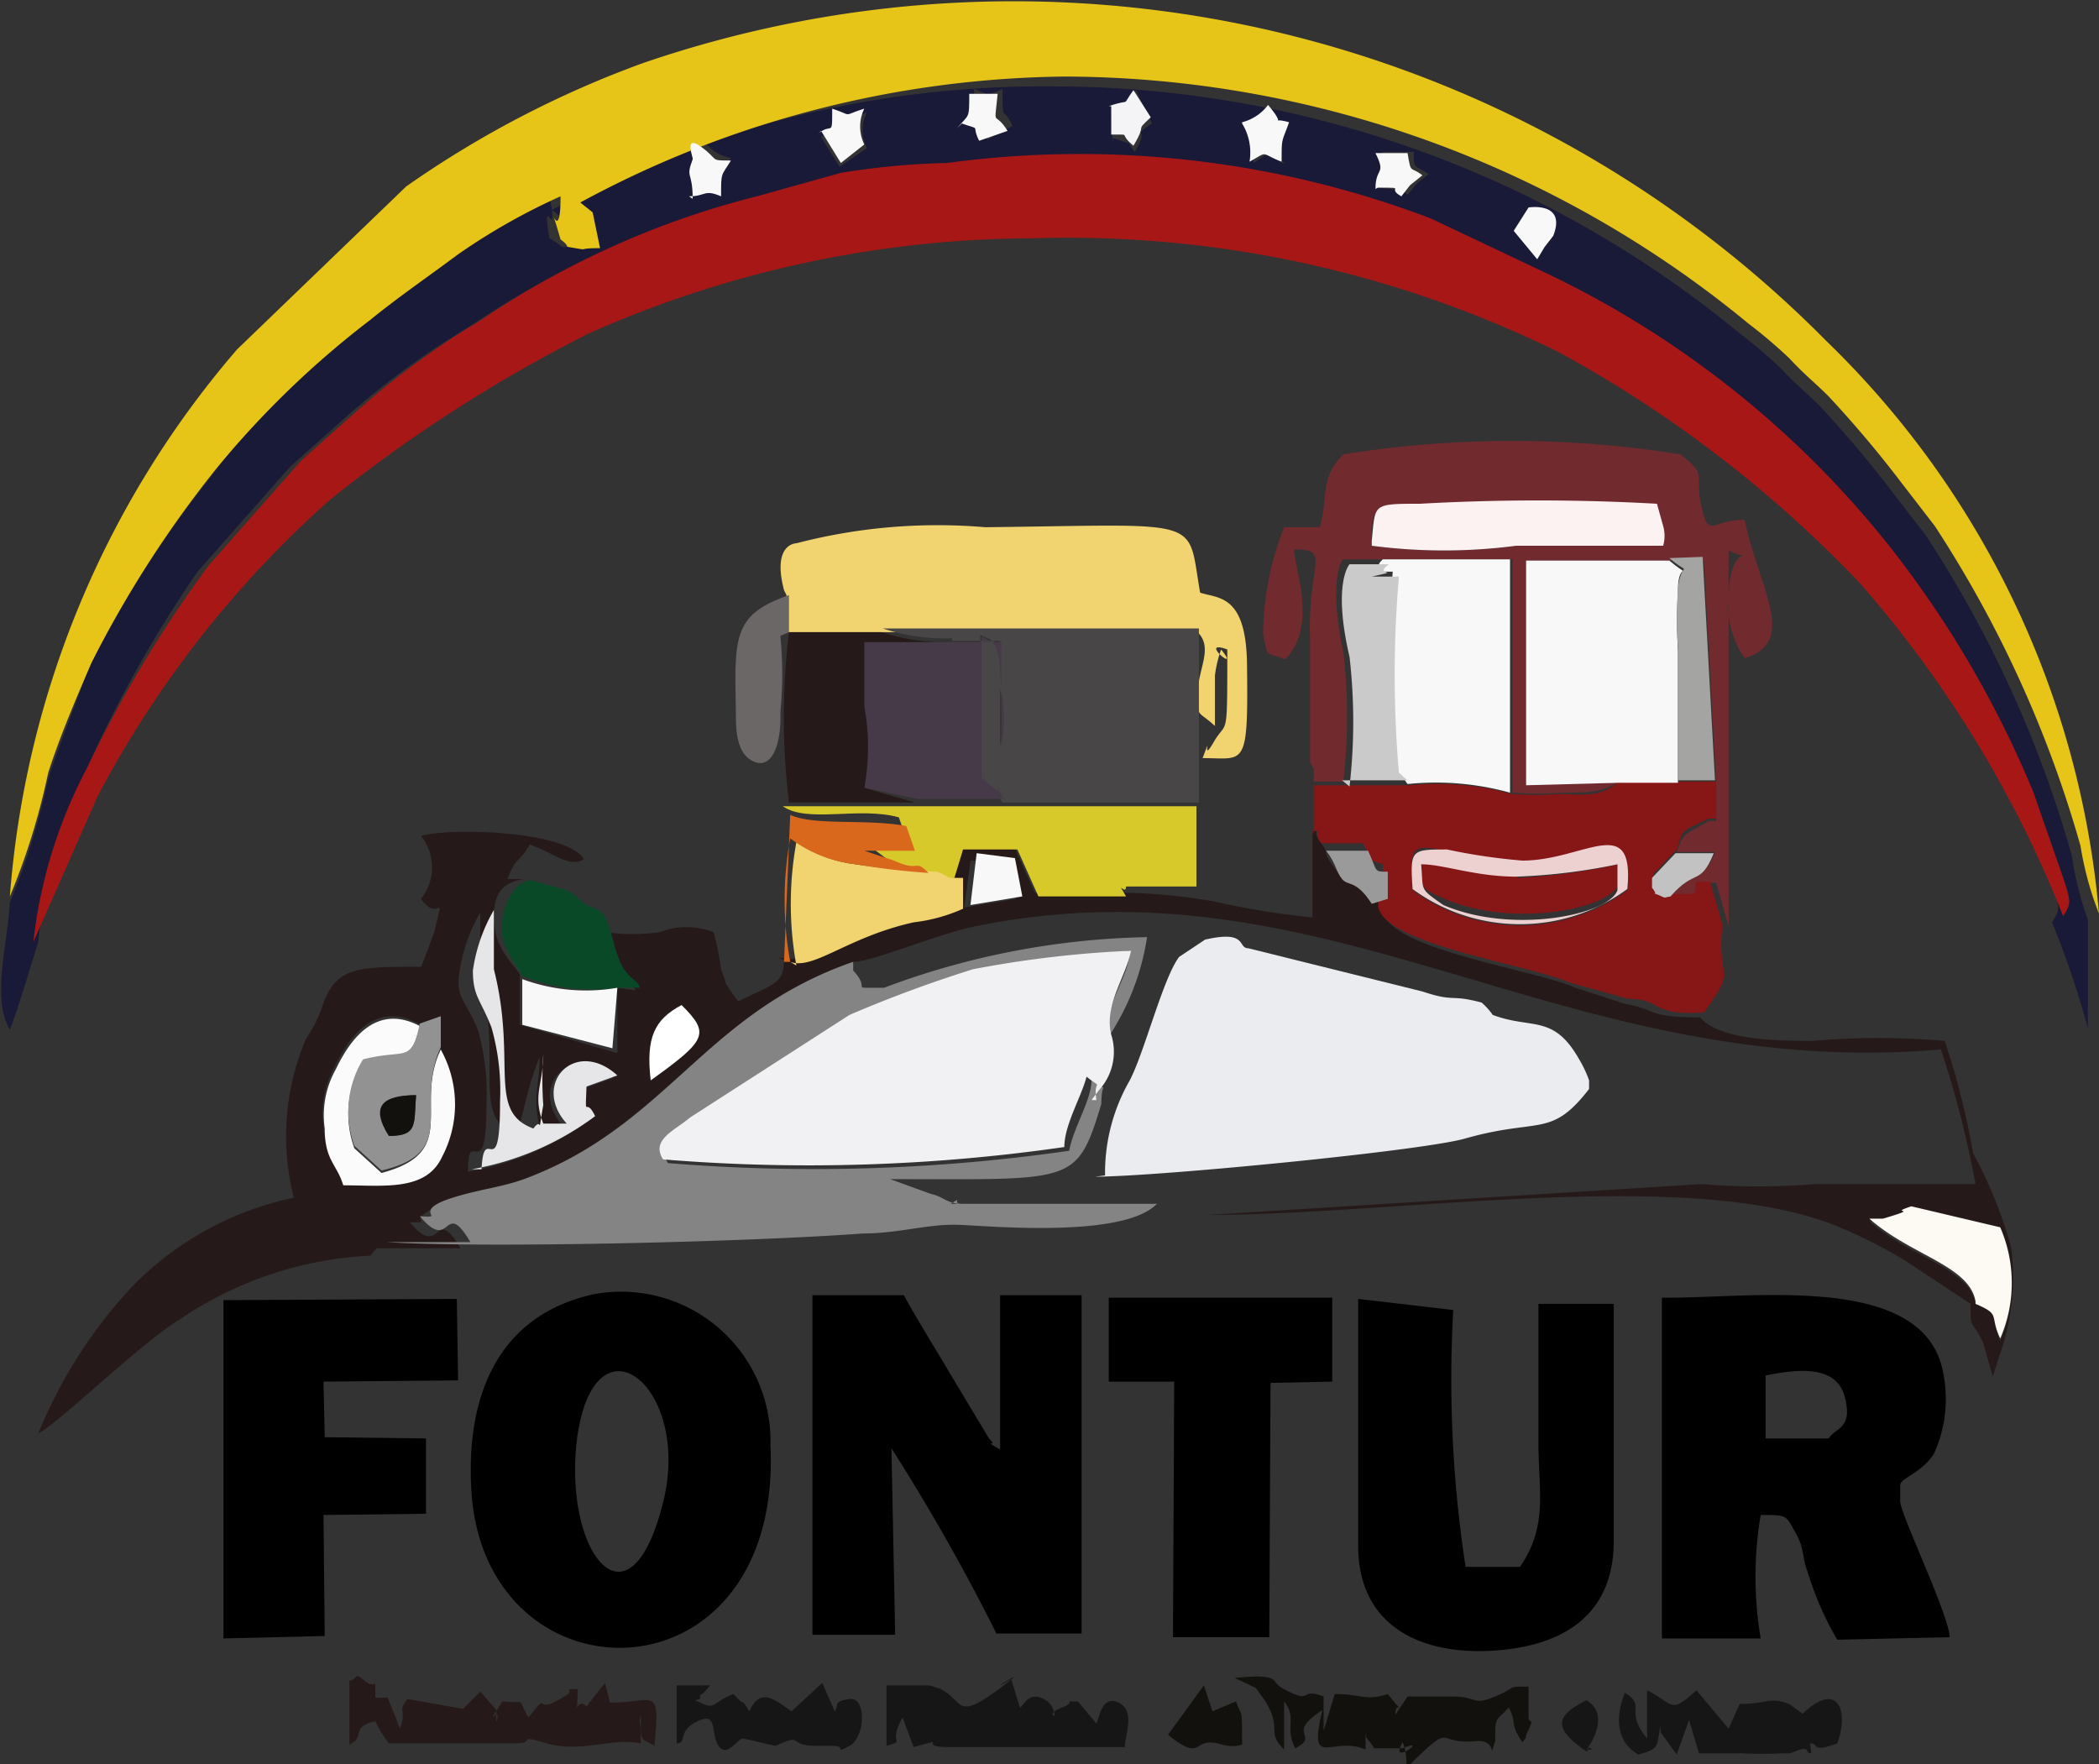 <svg id="ec9c2221-596e-407d-9725-97e69846d959" data-name="Layer 1" xmlns="http://www.w3.org/2000/svg" viewBox="0 0 17 14.29"><rect x="0" y="0" width="17" height="14.29" fill="#333333" stroke="none"/><g id="e9dda2d2-8117-4ab4-8c1b-52e9694d876c" data-name="Logo fontur"><path d="M.08,7.26c0,.33-.16.81,0,1.08.08-.21.15-.46.23-.71A3.94,3.94,0,0,1,.71,6.21,10.08,10.08,0,0,1,1.6,4.63l.75-.85,0,0,0,0,.46-.41a6.63,6.63,0,0,1,1-.73,7,7,0,0,1,2.23-1l.68-.19a6.11,6.11,0,0,1,.86-.08,8,8,0,0,1,3.92.45l.95.45a7.87,7.87,0,0,1,2.76,2.2,8.4,8.4,0,0,1,1.17,2l.24.69c.07.21.06.21,0,.31a7.23,7.23,0,0,1,.29.86l0-.88a2.64,2.64,0,0,1-.13-.52,9.4,9.4,0,0,0-1.18-2.59l-.27-.35a9.14,9.14,0,0,0-.59-.7c-.11-.11-.2-.18-.32-.31a4.09,4.09,0,0,0-.33-.28,8.74,8.74,0,0,0-5.54-2,8.41,8.41,0,0,0-4.08,1l.1.08s0,0,0,0,0-.05,0,0L4.77,2c-.16,0-.16,0-.2,0s0,0-.12-.07c-.07-.42.08.1,0-.35a5.11,5.11,0,0,0-.83.47c-.2.15-.49.35-.71.53A7.51,7.51,0,0,0,1.71,3.86a9,9,0,0,0-1,1.56C.62,5.7.49,6,.39,6.31a5.53,5.53,0,0,1-.31,1m6.57-6.2c.16-.09.08,0,.11-.2.18.08.07.08.26,0a.33.33,0,0,0,0,.29l-.22.15ZM9,.86c.18-.07.09,0,.2-.13L9.33,1c-.19.13,0,0-.14.23-.08-.1,0-.05-.11-.09s-.05,0-.07,0ZM8,1.13s0,0,0,0C7.86,1,8,1.07,7.79,1c.1-.12.09-.07.1-.28.13.05.09.06.23,0,0,.3,0,.12.08.3Zm2.41.19c-.18-.08-.1-.1-.26,0A.45.45,0,0,0,10.06,1a.38.38,0,0,0,.21-.14c.14.2,0,.09.17.14C10.37,1.17,10.36,1.12,10.38,1.32Zm.78.2c0-.18.1-.11,0-.29l.26,0c0,.14,0,.1.12.18l-.1.08-.07.09s0,0,0,0S11.41,1.54,11.16,1.52Zm-5.58.07c0-.23,0-.16,0-.32,0,0,0-.08.07-.1s.06.07.24.11c-.08.13-.08.09-.08.29C5.7,1.53,5.72,1.55,5.58,1.59ZM12.51,2l-.06.09-.19-.23.1-.15s0,0,0,0,.31-.05.2.23Z" fill="#191938" fill-rule="evenodd"/><path d="M.08,7.26a5.53,5.53,0,0,0,.31-1c.1-.31.23-.61.35-.89a9,9,0,0,1,1-1.56A7.51,7.51,0,0,1,3,2.59c.22-.18.51-.38.71-.53a5.11,5.11,0,0,1,.83-.47c0,.45-.12-.07,0,.35.1.07,0,.05.12.07s0,0,.2,0l-.06-.29c-.06-.09,0,0,0,0s0,0,0,0l-.1-.08A8.41,8.41,0,0,1,8.62.62a8.74,8.74,0,0,1,5.54,2,4.09,4.09,0,0,1,.33.28c.12.13.21.2.32.31a9.14,9.14,0,0,1,.59.7l.27.35a9.4,9.4,0,0,1,1.18,2.59A2.64,2.64,0,0,0,17,7.4a7.34,7.34,0,0,0-2.21-4.64A9.25,9.25,0,0,0,5.21.51a8.23,8.23,0,0,0-1.92,1L1.92,2.83l0,0A7.67,7.67,0,0,0,.08,7.26" fill="#e6c518" fill-rule="evenodd"/><path d="M.27,7.63.79,6.45a8.52,8.52,0,0,1,1.88-2.4A11.91,11.91,0,0,1,4.77,2.7a8.9,8.9,0,0,1,3.59-.77,9,9,0,0,1,4.26.92,9.88,9.88,0,0,1,2.45,1.88,9.29,9.29,0,0,1,1.64,2.69c.06-.1.07-.1,0-.31l-.24-.69a8.4,8.4,0,0,0-1.17-2,7.87,7.87,0,0,0-2.76-2.2l-.95-.45a8,8,0,0,0-3.92-.45,6.11,6.11,0,0,0-.86.08l-.68.19a7,7,0,0,0-2.23,1,6.63,6.63,0,0,0-1,.73l-.46.41,0,0,0,0-.75.85A10.08,10.08,0,0,0,.71,6.21,3.94,3.94,0,0,0,.27,7.63" fill="#a71716" fill-rule="evenodd"/><path d="M3.05,10.11l.07,0h0l.61,0c-.22-.37-.15.1-.41-.21h0c.24,0-.11,0,.3-.16.2-.06.39-.08.57-.15C5.42,9.1,5.7,8.21,6.91,7.79c.16,0,.69-.23,1-.29,2.88-.58,4.74,1.26,7.81,1A8.23,8.23,0,0,1,16,9.59c-.4,0-1,0-1.3,0a5.72,5.72,0,0,1-.92,0l-4,.25c1.54,0,3.86-.39,5.07.08a3.91,3.91,0,0,1,.58.29l.53.35c0,.22,0,.11.1.31l.08.28s0,0,0,0l.05-.16a1.9,1.9,0,0,0,.1-.88,3.54,3.54,0,0,0-.31-.77,6.05,6.05,0,0,0-.23-.91,6.25,6.25,0,0,0-1.07,0c-.25,0-.75,0-.91-.19-.44,0-.33-.06-.61-.11L12.76,8c-.39-.17-1.81-.35-1.52-.74l-.17,0c-.13-.25-.09,0-.24-.2s-.05-.13-.13-.23,0-.1-.07-.1l0,.7a6.36,6.36,0,0,1-.8-.13,4.63,4.63,0,0,0-.74-.07c-.28,0-.44,0-.71,0l-.17-.38-.44,0-.07.23,0,.25a1.36,1.36,0,0,1-.4.11c-.52.12-.79.39-1,.32H6.35c0,.21-.07.2-.37.35A1.18,1.18,0,0,1,5.9,8c-.05-.08,0,0-.06-.15a2.27,2.27,0,0,0-.06-.3.61.61,0,0,0-.44,0,1.52,1.52,0,0,1-.43,0c.12.18,0,.12.07.23s.13.18.17.24L5,8l0,.53L4.21,8.3V7.89C4.11,7.75,4,7.66,4,7.42s.13-.28.24-.3l-.13,0s0,0,0,0c.07-.19.09-.12.18-.28.2.07.32.19.44.12-.13-.23-1.07-.26-1.32-.19a.41.41,0,0,1,0,.51c.15.21.19-.1.11.26,0,0-.09.25-.11.29-.54,0-.7,0-.81.35a1,1,0,0,1-.12.23,2,2,0,0,0-.1,1.29,2.56,2.56,0,0,0-1.3.71,3.89,3.89,0,0,0-.77,1.2c.16-.08.84-.74,1.14-.92a3,3,0,0,1,1.55-.52m4.86-3.2.31,0,.06.31-.42.07ZM4.37,8.56c0,.25-.06.32,0,.56l.19,0c-.29-.32.07-.7.41-.39l-.25.09c0,.29,0,.07.07.24a2.35,2.35,0,0,1-1,.43c0-.4.15.15.15-.55a1.87,1.87,0,0,0-.07-.6c-.09-.23-.18-.25-.15-.46a1.36,1.36,0,0,1,.17-.49s0,0,0,.11l0,.37c.18.75-.07,1.16.27,1.31.08-.11,0,.1.08-.19A2.94,2.94,0,0,1,4.37,8.56Zm-.8-.06a.91.91,0,0,1,0,.85c-.13.28-.47.21-.8.23,0-.17-.14-.2-.15-.46a.76.76,0,0,1,.09-.48c.11-.23.32-.54.68-.35l.17,0C3.54,8.39,3.53,8.38,3.57,8.5Zm1.7.25c0-.35,0-.49.25-.61C5.75,8.37,5.73,8.42,5.27,8.75ZM16,10.56c-.05-.29-.52-.37-.86-.67h.11c.34-.07,0,0,.23-.1l.72.17a1.13,1.13,0,0,1,0,.9C16.11,10.65,16.21,10.65,16,10.56Z" fill="#251a19" fill-rule="evenodd"/><path d="M8.87,9.53c.5,0,2.66-.21,3-.31.6-.17.69,0,1-.4l0-.07,0,0a.91.91,0,0,0-.08-.17c-.21-.37-.38-.24-.7-.36A.57.57,0,0,0,12,8.12c-.26-.07-.21,0-.48-.09l0,0-1.41-.35c-.09,0,0-.15-.35-.07l-.21.14,0,0c-.13.17-.28.77-.4,1a1.5,1.5,0,0,0-.2.77" fill="#eaecf0" fill-rule="evenodd"/><path d="M15.79,13.26c0-.17-.4-1-.4-1.1,0-.22,0-.07,0-.13s.16-.09.27-.25a1.06,1.06,0,0,0,.08-.65c-.14-.84-1.57-.61-2.28-.62v2.76h.8a3,3,0,0,1,0-1c.22,0,.2,0,.28.14s.05.19.1.32a2.53,2.53,0,0,0,.24.55ZM14.3,11.14c.25-.05.57-.09.64.17s-.07.25-.13.34l-.51,0Z" fill-rule="evenodd"/><path d="M7.22,11.73l0,0a16.46,16.46,0,0,1,.85,1.5h.69l0-2.74H8.1v1.25c-.17-.1,0,0-.09-.09l-.33-.55c-.13-.22-.25-.41-.36-.61H6.58l0,2.75h.67Z" fill-rule="evenodd"/><path d="M3.82,12.11c.14,1.72,2.52,1.7,2.42-.41a1.21,1.21,0,0,0-1.42-1.22c-.76.16-1.06.79-1,1.63m1.55.06c-.27,1.08-.8.42-.7-.49C4.8,10.59,5.61,11.22,5.37,12.17Z" fill-rule="evenodd"/><path d="M6.91,7.79C5.7,8.21,5.42,9.1,4.27,9.54c-.18.07-.37.09-.57.15-.41.12-.06.18-.3.16h0c.26.31.19-.16.41.21l-.61,0h0l-.07,0c.78.05,2.92,0,3.86-.07.29,0,.53-.08.78-.07s1.33.11,1.6-.17l-1.67,0c.11-.07,0,0,.09,0-.12,0-.15-.06-.25-.08l-.33-.12c1.49,0,1.51.05,1.71-.61,0-.22.07-.07-.08-.19,0,.16-.15.39-.18.57a14.49,14.49,0,0,1-3.25.1c-.1-.16.09-.23.22-.34l1.29-.83a10.41,10.41,0,0,1,1-.37A8.79,8.79,0,0,1,9.15,7.7c0,.21-.22.44-.16.68a2,2,0,0,0,.3-.79A6.37,6.37,0,0,0,7.16,8c-.09,0,0,0-.12,0s0,0-.13-.14" fill="#848484" fill-rule="evenodd"/><path d="M11,10.52c0,.6,0,1.37,0,2s.48.88,1.07.85,1-.29,1-.89,0-1.29,0-1.92h-.61c0,.37,0,.75,0,1.13s.08.67-.15,1l-.44,0a10,10,0,0,1-.1-2.08Z" fill-rule="evenodd"/><path d="M8.84,8.91l.06-.08A.46.46,0,0,0,9,8.38c-.06-.24.12-.47.16-.68a8.79,8.79,0,0,0-1.28.15,10.41,10.41,0,0,0-1,.37l-1.29.83c-.13.11-.32.18-.22.34a14.49,14.49,0,0,0,3.25-.1c0-.18.14-.41.18-.57.15.12.05,0,.08.19" fill="#f1f1f3" fill-rule="evenodd"/><path d="M10.64,6.23v.1h.24a4.61,4.61,0,0,0,0-1.05c-.13-.6,0-.77,0-.75h1.37l0,1.89a2.82,2.82,0,0,0,.41,0c.2,0,.33,0,.46-.1l-.75,0V4.54l1.16,0,.27,0,.1,1.81,0,.3,0,0s-.05,0-.06,0c-.21.12-.2.09-.26.25h.31c-.11.27-.15.12-.35.35l.23,0c0-.11,0-.1.13-.1l.1.35c0-.5,0-1.08,0-1.58l0-1.46,0,0c.25.11,0-.11,0,.4a.72.72,0,0,0,.13.47c.44-.13.11-.58,0-1.12-.27,0-.29.16-.35-.11s.06-.24-.17-.42a8.62,8.62,0,0,0-2.73,0c-.19.19-.12.32-.19.59l-.29,0a2.4,2.4,0,0,0-.17.87c.05.2,0,.13.18.2.26-.27.08-.72.07-.89.31,0,.11.1.13.72,0,.39,0,.66,0,1m2.83-1.91a.29.29,0,0,1,0,.16H12.28a4.5,4.5,0,0,1-1.17,0c0-.34,0-.3.39-.3a17.16,17.16,0,0,1,1.92,0Z" fill="#712a2e" fill-rule="evenodd"/><path d="M10.63,6.73c.09,0,0,0,.07.1l.34,0c.08.13,0,.12.16.17h0s0,0,0,0l0,.22c-.29.39,1.13.57,1.52.74l.47.13c.28,0,.17.14.61.11.28-.38.1-.24.15-.71l-.1-.35c-.18,0-.09,0-.13.1l-.23,0c-.17-.07,0,0-.1-.08l0-.08.19-.2c.06-.16,0-.13.26-.25,0,0,.06,0,.06,0l0,0,0-.3-.3,0-.49,0c-.13.12-.26.11-.46.1a2.82,2.82,0,0,1-.41,0,2.24,2.24,0,0,0-.83-.07l-.53,0h-.24v.4Zm1.09.16a4.74,4.74,0,0,0,.61.09c.5,0,.91-.4.85.23a1.47,1.47,0,0,1-1.74,0C11.42,6.84,11.43,6.84,11.72,6.89Z" fill="#871616" fill-rule="evenodd"/><polygon points="2.62 11.19 3.71 11.18 3.7 10.52 1.81 10.53 1.81 13.27 2.63 13.25 2.62 12.27 3.45 12.26 3.45 11.65 2.63 11.64 2.62 11.19" fill-rule="evenodd"/><path d="M6.37,4.82l0,.3H9.7c.13.13,0,.3,0,.5s0,.13.14.26c0-.13,0-.29,0-.41a1,1,0,0,1,.05-.21c.17.21-.2-.09.05,0,0,.76,0,.56-.11.75s0-.11-.09.13c.34,0,.37.09.36-.73,0-.6-.23-.56-.38-.61-.11-.62.06-.55-1.74-.53a4.54,4.54,0,0,0-1.53.13s-.2,0-.1.38" fill="#f1d370" fill-rule="evenodd"/><polygon points="8.98 11.19 9.51 11.19 9.5 13.26 10.28 13.26 10.29 11.2 10.79 11.19 10.79 10.51 8.98 10.51 8.98 10.72 8.98 11.19" fill-rule="evenodd"/><path d="M7.71,5.19H8.1v.85a1.2,1.2,0,0,0,0-.46c0-.43,0-.35-.16-.44V6.33c.31.27,0-.1.18.17.09,0,1.26,0,1.59,0l0-1.41H7.15a1.61,1.61,0,0,0,.56.08" fill="#484647" fill-rule="evenodd"/><path d="M13.1,6.34l.49,0c0-.36,0-.71,0-1.07a4,4,0,0,1,0-.49c0-.25.12-.08-.07-.24l-1.16,0V6.36Z" fill="#f8f8f9" fill-rule="evenodd"/><path d="M11.4,6.35a2.24,2.24,0,0,1,.83.07l0-1.89H11.2c-.11.1.13,0-.14.1l.22,0a9.25,9.25,0,0,0,0,1.59s0,0,0,0l.07.06" fill="#f8f8f9" fill-rule="evenodd"/><path d="M7.52,7.06c.13.1,0,.08.21.05l.07-.23.44,0,.17.38c.27,0,.43,0,.71,0-.09-.15,0,0,0-.08l.57,0,0-.65c-.33,0-1.5,0-1.59,0l-.7,0-1.06,0c.2.14.62,0,.94.09l.07.2s0,0-.06,0l-.41,0s0,0,0,0H7L7.24,7c.22.06.16,0,.28.1" fill="#d7c92a" fill-rule="evenodd"/><path d="M7.43,6.47l.7,0c-.17-.27.13.1-.18-.17V5.15c.11.09.14,0,.16.44a1.2,1.2,0,0,1,0,.46V5.2H7v.52a1.84,1.84,0,0,1,0,.66Z" fill="#473a48" fill-rule="evenodd"/><path d="M6.35,6.5h0l1.06,0L7,6.38a1.84,1.84,0,0,0,0-.66V5.2h.7a1.61,1.61,0,0,1-.56-.08H6.39a5.75,5.75,0,0,0,0,1.38" fill="#251a19" fill-rule="evenodd"/><path d="M4.9,13.63l-.15.19c-.09-.09-.08.15-.07-.14-.15,0,0,0-.11.06-.27.17-.1-.07-.29.17-.1-.17,0-.11-.21-.13-.17.26,0,0-.05.17v-.1l-.13-.15,0,0-.14.14-.45-.08c-.09.12,0,.06-.06.24l-.1-.25,0,0-.1,0h0l0-.06v0c0-.11,0,0-.09-.08s-.05,0-.12,0v.52c.14-.07,0-.14.21-.19a.87.87,0,0,0,.11.18h1c.23,0,0-.08.28,0s.53-.05.76,0c0,0,0-.12,0-.13a.15.15,0,0,1,0-.1c0,.24,0,.18.11.25.05-.5,0-.35-.36-.35Z" fill="#251a19" fill-rule="evenodd"/><path d="M11.11,4.42a4.5,4.5,0,0,0,1.17,0h1.19a.29.29,0,0,0,0-.16l-.05-.18a17.16,17.16,0,0,0-1.92,0c-.39,0-.36,0-.39.3" fill="#fbf2f1" fill-rule="evenodd"/><path d="M6.4,7.79c.19.07.46-.2,1-.32a1.36,1.36,0,0,0,.4-.11l0-.25c-.17,0-.08,0-.21-.05A5.93,5.93,0,0,1,6.93,7a1.08,1.08,0,0,1-.48-.18,2.78,2.78,0,0,0,0,1" fill="#f1d370" fill-rule="evenodd"/><path d="M10.17,13.67l.08.11c.14.24,0,.24.15.39l0-.39c.11.14,0,.2.09.38.21-.11-.09-.11.22-.31-.12.5.08.2.35.32l0-.23c0,.19,0,.1.07.22h.23l0,0c.23-.1-.12.16,0-.05.06.14,0,.28.07.17l0,0c.36-.35.18-.14.54-.18.17,0,.08.18.14,0s0,0,0,0c0-.21,0-.15.11-.27.07.13,0,.12.11.28.06-.07,0,0,.05-.1s0-.05,0-.1,0-.16,0-.25c-.19,0-.08,0-.27.08s-.13,0-.35,0-.11,0-.36,0l-.1.15c0-.15.11.05-.06-.17-.18.06-.21,0-.43,0l-.09.3,0-.28c-.21-.08-.07.08-.34-.07-.09-.05,0-.12-.38-.08" fill="#12110e" fill-rule="evenodd"/><path d="M10.87,6.32l.53,0-.07-.06s0,0,0,0a9.25,9.25,0,0,1,0-1.59l-.22,0c.27-.06,0,0,.14-.1h-.32s-.14.15,0,.75a4.61,4.61,0,0,1,0,1.05" fill="#cbcaca" fill-rule="evenodd"/><path d="M7.53,13.65c-.12,0-.09,0-.2,0l-.15,0v.49c.17-.05,0,0,.13-.23l.09.24c.32-.09,0,0,.29,0h.06l.09,0c.08,0,0,0,.13,0s.18,0,.32,0h0l.37,0h.45c0-.1.09-.29-.05-.36s-.16.14-.18.17l-.15-.18c-.14,0,0,0-.13.05s-.05.08-.06.06,0,0,0,0,0-.1-.11-.14-.14.07-.17.08l-.07-.23c-.3.18.25-.18-.1.08s-.28.1-.47,0Z" fill="#171616" fill-rule="evenodd"/><path d="M3.82,9.47a2.35,2.35,0,0,0,1-.43c-.08-.17-.08.05-.07-.24L5,8.71c-.34-.31-.7.07-.41.39l-.19,0c-.09-.24,0-.31,0-.56a2.94,2.94,0,0,0,0,.41c-.05.29,0,.08-.08.19C3.94,9,4.19,8.6,4,7.85l0-.37c0-.12,0-.06,0-.11a1.36,1.36,0,0,0-.17.49c0,.21.06.23.15.46a1.87,1.87,0,0,1,.07.6c0,.7-.13.15-.15.55" fill="#e6e5e7" fill-rule="evenodd"/><path d="M4.2,7.89A1.49,1.49,0,0,0,5,8l.18,0c0-.06-.11-.07-.17-.24s0,0-.07-.23-.12-.13-.24-.24-.11-.07-.39-.16c-.11,0-.2.11-.24.3s.07.33.16.47" fill="#094928" fill-rule="evenodd"/><path d="M14.66,14.12c.08,0,0,.08.22,0,.1-.27,0-.51-.28-.24l-.11-.08c-.17-.06-.16,0-.4,0L14,14l-.26-.31,0,0c-.22.2-.18.11-.4,0l0,.39c-.19-.23,0-.26-.18-.37-.08.2-.07.4.11.5.18-.05.14-.06.18-.23,0,0,0,0,0,.05l.13.18.1-.28.08.27c.26,0,.07,0,.2,0l.14,0a3.31,3.31,0,0,0,.34,0h.06l0,0c.19-.08.1,0,.17,0" fill="#171616" fill-rule="evenodd"/><path d="M3.57,8.5c-.22.46.16.83-.48,1l-.22-.2a.81.81,0,0,1,.07-.7c.35-.09.39,0,.46-.29-.36-.19-.57.12-.68.35a.76.76,0,0,0-.09.48c0,.26.1.29.15.46.33,0,.67.05.8-.23a.91.91,0,0,0,0-.85" fill="#fbfbfc" fill-rule="evenodd"/><path d="M5.67,13.76c0-.06,0,0,.08-.11l-.27,0,0,.47c.09,0,0-.1.17-.18s.1.1.17.2.15-.06.2-.06l.26.06c.24-.11.09,0,.33,0l.14,0c.11,0,0,.07.13,0s.14-.4,0-.38-.08.05-.12.1l-.1-.23-.25.23c-.12-.08-.25-.21-.34,0-.09-.14,0,0-.13-.14-.2.08-.13.14-.31.05Z" fill="#171616" fill-rule="evenodd"/><path d="M3.4,8.29c-.07.33-.11.2-.46.29a.81.81,0,0,0-.07.7l.22.2c.64-.15.26-.52.48-1,0-.12,0-.11,0-.25Zm-.25.91c-.16-.25,0-.33.22-.33C3.35,9.1,3.39,9.2,3.15,9.2Z" fill="#929292" fill-rule="evenodd"/><path d="M12.28,7.06c-.33,0-.59-.11-.77-.1,0,.26,0,.23.19.32.56.24,1.34.08,1.41-.12V7a4.8,4.8,0,0,1-.82.11" fill="#871616" fill-rule="evenodd"/><path d="M16,10.56c.21.09.11.09.2.28a1.13,1.13,0,0,0,0-.9l-.72-.17c-.21.07.11,0-.23.1h-.11c.34.3.81.38.86.67" fill="#fcfaf2" fill-rule="evenodd"/><path d="M13.52,4.52c.19.16.1,0,.07.24a4,4,0,0,0,0,.49c0,.36,0,.71,0,1.07l.3,0-.1-1.81Z" fill="#a4a4a3" fill-rule="evenodd"/><path d="M6.39,5.12l0-.3c-.46.16-.44.34-.43.95,0,.13,0,.34.15.4s.22-.16.21-.4a3.15,3.15,0,0,0,0-.62Z" fill="#6b6766" fill-rule="evenodd"/><path d="M6.35,7.79H6.4a2.78,2.78,0,0,1,0-1A1.08,1.08,0,0,0,6.93,7a5.93,5.93,0,0,0,.59.07c-.12-.12-.06,0-.28-.1L7,6.89H6.94s0,0,0,0l.41,0s0,0,.06,0l-.07-.2c-.32-.06-.74,0-.94-.09h0Z" fill="#d9681c" fill-rule="evenodd"/><path d="M11.44,7.2a1.47,1.47,0,0,0,1.74,0c.06-.63-.35-.23-.85-.23a4.74,4.74,0,0,1-.61-.09c-.29,0-.3,0-.28.31M11.51,7c.18,0,.44.1.77.1A4.8,4.8,0,0,0,13.1,7v.21c-.07.2-.85.36-1.41.12C11.49,7.19,11.53,7.22,11.51,7Z" fill="#edd1d1" fill-rule="evenodd"/><path d="M5,8a1.49,1.49,0,0,1-.77-.07V8.3l.73.19Z" fill="#f8f8f9" fill-rule="evenodd"/><path d="M10.06,14.17c0-.37,0-.25-.05-.39l-.19.08-.07-.21-.29.4c.3.24.18,0,.44.08a.28.28,0,0,0,.16,0" fill="#12110e" fill-rule="evenodd"/><path d="M5.27,8.75c.46-.33.48-.38.25-.61-.22.12-.29.26-.25.61" fill="#fff" fill-rule="evenodd"/><polygon points="7.86 7.33 8.28 7.26 8.22 6.95 7.91 6.91 7.86 7.33" fill="#f8f8f9" fill-rule="evenodd"/><path d="M11.24,7.28l0-.22s0,0,0,0h0c-.12,0-.08,0-.16-.17l-.34,0c.08.1.08.17.13.23s.11,0,.24.2Z" fill="#9b9a9a" fill-rule="evenodd"/><path d="M6.65,1.06l.16.26L7,1.17A.33.33,0,0,1,7,.88c-.19.06-.08.06-.26,0,0,.24,0,.11-.11.2" fill="#f8f8f9" fill-rule="evenodd"/><path d="M13.53,7.26c.2-.23.24-.08.35-.35h-.31l-.19.2,0,.08c.08.1-.07,0,.1.08" fill="#c2c2c2" fill-rule="evenodd"/><path d="M10.06,1a.45.45,0,0,1,.06.31c.16-.09.08-.07.26,0,0-.2,0-.15.06-.32-.18-.05,0,.06-.17-.14a.38.38,0,0,1-.21.14" fill="#f8f8f9" fill-rule="evenodd"/><path d="M12.85,14.17s.21-.27,0-.4c-.18.09-.29.18-.1.34s.05,0,.15.06" fill="#171616" fill-rule="evenodd"/><path d="M7.79,1c.17.06.07,0,.14.14,0,0,0,0,0,0l.23-.08c-.11-.18-.11,0-.08-.3-.14,0-.1,0-.23,0,0,.21,0,.16-.1.28" fill="#f8f8f9" fill-rule="evenodd"/><path d="M5.58,1.59c.14,0,.12-.06.26,0,0-.2,0-.16.08-.29-.18,0-.09,0-.24-.11s-.06.1-.07.1c-.06.16,0,.09,0,.32" fill="#f8f8f9" fill-rule="evenodd"/><path d="M9,.86l0,.23s0,0,.07,0,0,0,.11.09c.12-.2,0-.1.14-.23L9.18.73c-.11.15,0,.06-.2.13" fill="#f4f4f6" fill-rule="evenodd"/><path d="M12.26,1.87l.19.23L12.51,2l.07-.09c.11-.28-.2-.23-.2-.23s0,0,0,0Z" fill="#f8f8f9" fill-rule="evenodd"/><path d="M11.16,1.52c.25,0,.06,0,.19.07s0,0,0,0l.07-.09.1-.08c-.1-.08-.09,0-.12-.18l-.26,0c.09.18,0,.11,0,.29" fill="#f8f8f9" fill-rule="evenodd"/><path d="M3.15,9.2c.24,0,.2-.1.22-.33-.26,0-.38.08-.22.33" fill="#12110e" fill-rule="evenodd"/></g></svg>